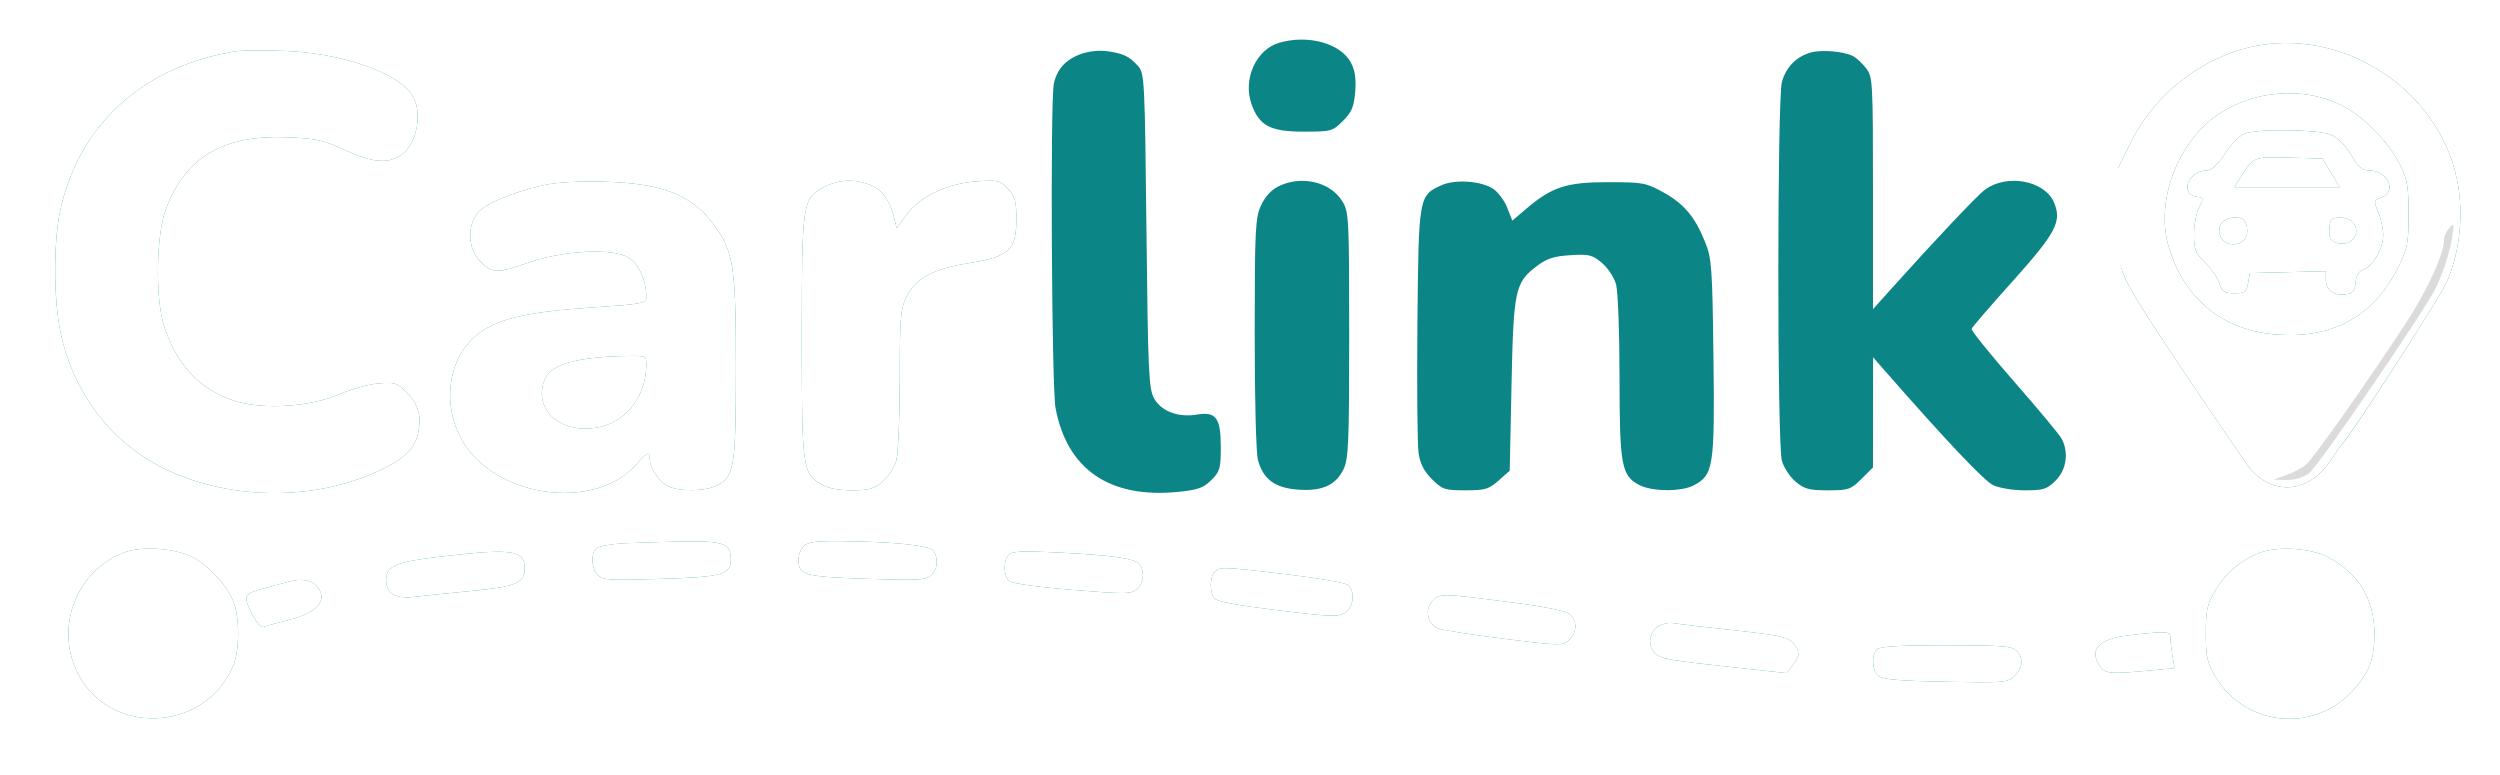 <svg width="129" height="40" viewBox="0 0 129 40" fill="none" xmlns="http://www.w3.org/2000/svg">
<g filter="url(#filter0_d_569_2833)">
<path fill-rule="evenodd" clip-rule="evenodd" d="M66.016 0.204C64.812 0.551 64.12 2.081 64.58 3.378C64.975 4.491 65.549 4.793 67.275 4.793C68.69 4.793 68.76 4.773 69.296 4.24C69.749 3.788 69.864 3.515 69.928 2.747C69.984 2.083 69.921 1.643 69.714 1.245C69.194 0.243 67.517 -0.229 66.016 0.204ZM116.025 0.452C113.463 1.075 111.146 2.937 109.961 5.327L109.287 6.686V9.128C109.287 11.414 109.317 11.634 109.755 12.565C110.14 13.384 112.072 16.323 115.87 21.87C117.077 23.633 119.1 23.556 120.307 21.7C120.574 21.29 120.837 20.916 120.892 20.868C121.241 20.566 125.843 13.44 126.222 12.616C126.865 11.216 127.105 9.396 126.865 7.738C126.148 2.776 120.921 -0.737 116.025 0.452ZM12.166 0.647C7.409 1.411 4.101 4.399 3.116 8.824C2.759 10.427 2.757 13.365 3.112 15.097C3.769 18.305 5.794 20.931 8.635 22.258C12.046 23.851 16.401 23.834 19.717 22.216C20.952 21.614 21.433 21.108 21.596 20.243C21.751 19.421 21.563 18.824 20.96 18.223C20.49 17.755 20.36 17.715 19.53 17.785C19.028 17.828 18.108 18.083 17.484 18.354C16.035 18.982 13.692 19.145 12.224 18.72C10.388 18.188 9.09 16.833 8.456 14.785C8.007 13.339 8.059 10.156 8.552 8.815C9.546 6.114 11.518 4.946 14.849 5.084C16.305 5.145 16.694 5.232 17.807 5.746C19.201 6.389 19.989 6.464 20.671 6.018C21.525 5.461 21.84 3.78 21.257 2.893C20.485 1.719 17.55 0.717 14.607 0.624C13.552 0.59 12.454 0.601 12.166 0.647ZM55.764 0.791C54.988 1.071 54.527 1.584 54.377 2.332C54.188 3.272 54.266 17.975 54.465 19.049C55.054 22.222 57.263 23.735 60.792 23.381C61.81 23.279 62.099 23.177 62.505 22.772C62.947 22.331 62.993 22.169 62.993 21.067C62.993 19.556 62.749 19.226 61.753 19.394C60.798 19.555 59.912 19.216 59.547 18.551C59.276 18.058 59.236 17.153 59.157 9.894C59.074 2.111 59.056 1.772 58.723 1.406C58.268 0.904 57.99 0.77 57.152 0.645C56.728 0.582 56.184 0.639 55.764 0.791ZM93.415 0.715C92.673 0.936 92.16 1.465 91.947 2.228C91.702 3.108 91.699 20.891 91.944 21.769C92.042 22.122 92.362 22.61 92.654 22.855C93.105 23.234 93.356 23.301 94.323 23.301C95.384 23.301 95.5 23.261 96.053 22.71L96.646 22.119L96.648 19.278L96.651 16.436L97.215 17.081C100.427 20.749 102.381 22.814 102.848 23.035C103.165 23.185 103.882 23.301 104.488 23.301C105.446 23.301 105.622 23.245 106.075 22.793C106.632 22.238 106.759 21.346 106.382 20.639C106.271 20.431 105.167 19.103 103.929 17.69C102.691 16.276 101.703 15.051 101.734 14.966C101.764 14.881 102.705 13.791 103.823 12.545C106.093 10.015 106.401 9.433 105.989 8.451C105.513 7.315 103.556 6.951 102.424 7.788C102.015 8.09 99.828 10.407 97.474 13.031L96.646 13.954V7.963C96.646 2.16 96.635 1.958 96.284 1.513C96.084 1.26 95.79 0.985 95.63 0.901C95.143 0.647 93.975 0.549 93.415 0.715ZM120.741 3.391C121.913 3.954 123.254 5.305 123.856 6.53C124.218 7.267 124.283 7.651 124.283 9.05C124.283 10.521 124.227 10.814 123.776 11.73C122.526 14.267 120.486 15.439 117.611 15.273C114.759 15.109 112.699 13.458 111.892 10.692C111.221 8.389 112.353 5.359 114.418 3.932C116.246 2.67 118.786 2.452 120.741 3.391ZM115.822 4.894C115.581 4.983 115.126 5.446 114.813 5.923C114.418 6.525 114.124 6.793 113.858 6.797C112.919 6.81 112.454 8.024 113.34 8.15C113.712 8.203 113.718 8.229 113.47 8.706C113.327 8.982 113.21 9.608 113.21 10.098C113.21 10.873 113.284 11.06 113.776 11.54C114.087 11.844 114.42 12.326 114.517 12.613C114.667 13.059 114.78 13.134 115.301 13.134C115.841 13.134 115.92 13.075 116 12.613L116.09 12.092L118.05 12.043L120.011 11.993V12.412C120.011 12.96 120.393 13.26 121.003 13.19C121.412 13.144 121.502 13.043 121.547 12.578C121.583 12.203 121.715 11.986 121.951 11.911C122.434 11.758 122.974 10.819 122.974 10.131C122.975 9.817 122.86 9.286 122.719 8.951C122.472 8.36 122.477 8.337 122.894 8.179C123.708 7.871 123.197 6.791 122.237 6.791C121.887 6.791 121.683 6.614 121.318 5.993C121.016 5.478 120.641 5.109 120.261 4.95C119.592 4.672 116.534 4.633 115.822 4.894ZM120.287 6.921L120.728 7.66H118.011H115.295L115.593 7.182C116.283 6.077 116.274 6.08 118.129 6.134L119.845 6.183L120.287 6.921ZM28.033 7.56C26.372 7.941 25.019 8.514 24.637 8.998C24.082 9.702 24.154 10.859 24.794 11.497C25.418 12.118 25.627 12.123 27.262 11.553C29.082 10.918 31.629 10.788 32.425 11.289C32.969 11.632 33.348 12.463 33.35 13.319C33.351 13.658 33.2 13.687 30.431 13.875C27.058 14.103 25.503 14.493 24.516 15.357C22.796 16.861 22.798 19.849 24.519 21.612C26.727 23.873 30.984 24.065 32.815 21.986C33.4 21.322 33.526 21.264 33.526 21.659C33.526 22.147 34.015 22.882 34.48 23.093C35.106 23.378 36.404 23.354 36.997 23.049C37.894 22.586 37.972 22.098 37.972 16.958C37.972 11.766 37.855 10.998 36.859 9.627C35.723 8.064 34.186 7.456 31.172 7.376C29.82 7.34 28.709 7.405 28.033 7.56ZM42.593 7.617C41.399 8.211 41.373 8.379 41.373 15.367C41.372 22.2 41.401 22.414 42.404 23.005C42.729 23.196 43.281 23.301 43.958 23.301C44.83 23.301 45.097 23.226 45.538 22.855C45.831 22.61 46.15 22.122 46.248 21.769C46.346 21.417 46.427 19.531 46.428 17.578C46.429 14.383 46.464 13.954 46.778 13.308C47.241 12.353 48.132 11.877 50.028 11.571C52.071 11.242 52.444 10.894 52.444 9.321C52.444 8.376 52.379 8.14 52.008 7.743C51.6 7.306 51.498 7.281 50.402 7.357C48.879 7.463 47.46 8.139 46.772 9.085L46.269 9.777L46.15 9.284C45.929 8.367 45.537 7.808 44.941 7.559C44.146 7.229 43.333 7.249 42.593 7.617ZM65.978 7.61C65.595 7.798 65.275 8.148 65.066 8.605C64.774 9.246 64.744 9.852 64.742 15.22C64.74 18.608 64.813 21.394 64.912 21.75C65.187 22.735 65.793 23.18 66.978 23.266C68.229 23.356 68.935 23.035 69.334 22.196C69.582 21.676 69.619 20.768 69.619 15.28C69.618 9.251 69.602 8.937 69.266 8.388C68.652 7.384 67.158 7.031 65.978 7.61ZM74.384 7.556C73.206 8.088 73.2 8.123 73.139 14.691C73.109 17.945 73.136 20.955 73.198 21.379C73.279 21.927 73.479 22.317 73.889 22.726C74.426 23.26 74.548 23.301 75.615 23.301C76.636 23.301 76.825 23.245 77.332 22.794L77.902 22.288L77.994 17.885C78.097 12.948 78.174 12.585 79.299 11.73C79.812 11.341 80.176 11.222 81.026 11.168C81.992 11.107 82.161 11.148 82.657 11.563C82.961 11.819 83.29 12.315 83.388 12.668C83.487 13.021 83.567 15.159 83.567 17.441C83.569 22.025 83.665 22.551 84.592 23.029C85.256 23.371 86.743 23.381 87.39 23.048C88.416 22.519 88.485 22.08 88.415 16.468C88.357 11.769 88.325 11.329 87.978 10.474C87.451 9.173 86.892 8.512 85.812 7.916C84.933 7.431 84.76 7.399 82.958 7.4C80.817 7.401 80.075 7.645 78.73 8.793L78.036 9.384L77.772 8.714C77.627 8.345 77.298 7.906 77.041 7.738C76.421 7.334 75.081 7.242 74.384 7.556ZM115.929 9.661C115.992 9.911 115.947 10.208 115.824 10.356C115.515 10.727 114.825 10.677 114.605 10.267C114.323 9.741 114.67 9.224 115.306 9.224C115.709 9.224 115.843 9.318 115.929 9.661ZM121.371 9.433C121.896 9.957 121.375 10.732 120.623 10.544C120.285 10.459 120.185 10.322 120.185 9.945C120.185 9.676 120.237 9.404 120.301 9.34C120.491 9.151 121.145 9.208 121.371 9.433ZM33.35 16.827C33.347 18.335 32.415 19.642 31.09 19.998C29.043 20.547 27.39 19.146 28.143 17.499C28.464 16.796 29.84 16.419 32.262 16.371C33.34 16.35 33.351 16.355 33.35 16.827ZM32.137 26.038C31.518 26.072 30.91 26.184 30.786 26.286C30.476 26.542 30.504 27.295 30.837 27.662C31.087 27.936 31.404 27.956 34.107 27.87C37.316 27.768 37.711 27.656 37.711 26.849C37.711 26.045 37.325 25.905 35.213 25.941C34.141 25.96 32.757 26.003 32.137 26.038ZM41.472 26.181C41.321 26.331 41.198 26.639 41.198 26.864C41.198 27.676 41.488 27.759 44.714 27.867C47.324 27.956 47.777 27.932 48.041 27.694C48.375 27.392 48.435 26.837 48.177 26.431C47.996 26.145 46.136 25.949 43.346 25.923C42.109 25.911 41.684 25.97 41.472 26.181ZM6.434 26.5C4 27.403 2.845 30.245 3.95 32.611C5.537 36.007 10.566 35.845 12.035 32.351C12.37 31.553 12.37 29.821 12.035 29.023C11.669 28.152 10.756 27.168 9.921 26.744C9.014 26.283 7.336 26.165 6.434 26.5ZM116.626 26.518C115.623 26.9 114.849 27.553 114.304 28.477C113.885 29.188 113.821 29.481 113.821 30.687C113.821 31.893 113.885 32.186 114.304 32.897C115.811 35.452 119.313 35.852 121.343 33.7C122.244 32.744 122.519 32.041 122.519 30.687C122.519 28.915 121.684 27.55 120.103 26.739C119.208 26.279 117.533 26.173 116.626 26.518ZM22.715 26.724C20.41 26.995 19.925 27.203 19.925 27.921C19.925 28.631 20.405 28.916 21.397 28.796C21.882 28.737 23.221 28.599 24.372 28.489C26.592 28.277 27.074 28.077 27.074 27.37C27.074 26.371 26.475 26.282 22.715 26.724ZM52.052 26.619C51.755 26.928 51.777 27.73 52.089 27.988C52.236 28.11 53.604 28.3 55.348 28.44C58.096 28.661 58.38 28.657 58.668 28.397C59.005 28.093 59.074 27.537 58.824 27.143C58.622 26.825 57.496 26.655 54.624 26.511C52.789 26.418 52.222 26.442 52.052 26.619ZM62.679 27.507C62.433 27.753 62.408 28.496 62.635 28.853C62.748 29.03 63.712 29.217 65.902 29.488C68.622 29.823 69.058 29.84 69.401 29.623C69.851 29.34 69.938 28.503 69.552 28.183C69.419 28.073 68.026 27.83 66.457 27.642C63.098 27.24 62.953 27.235 62.679 27.507ZM14.869 28.021C14.533 28.113 13.984 28.262 13.648 28.352C12.576 28.638 12.535 28.715 12.977 29.622C13.226 30.132 13.459 30.402 13.604 30.347C13.73 30.299 14.322 30.137 14.918 29.986C16.358 29.624 16.925 28.978 16.394 28.305C16.091 27.92 15.584 27.826 14.869 28.021ZM73.897 29.029C73.503 29.463 73.664 30.203 74.201 30.424C74.414 30.512 75.945 30.754 77.603 30.961C80.494 31.323 80.63 31.326 80.959 31.029C81.384 30.646 81.401 30.045 80.997 29.693C80.797 29.519 79.697 29.3 77.814 29.058C74.304 28.607 74.281 28.607 73.897 29.029ZM85.53 30.345C85.083 30.658 85.014 31.321 85.391 31.697C85.697 32.001 86.043 32.064 89.486 32.438L92.177 32.731L92.493 32.341C92.889 31.854 92.891 31.601 92.505 31.161C92.249 30.871 91.756 30.767 89.497 30.525C88.01 30.366 86.598 30.199 86.358 30.154C86.116 30.108 85.748 30.193 85.53 30.345ZM109.816 30.786C108.271 30.965 107.754 31.553 108.385 32.413C108.643 32.764 108.918 32.785 110.863 32.604L112.204 32.478L112.099 31.843C112.041 31.494 111.993 31.072 111.992 30.904C111.99 30.565 111.813 30.556 109.816 30.786ZM96.855 31.504C96.552 31.805 96.598 32.604 96.934 32.882C97.148 33.059 98.035 33.135 100.405 33.18C103.444 33.237 103.604 33.223 103.953 32.876C104.387 32.443 104.421 31.945 104.044 31.568C103.814 31.339 103.233 31.295 100.417 31.295C98.042 31.295 97.003 31.356 96.855 31.504Z" fill="#0C8587"/>
<path fill-rule="evenodd" clip-rule="evenodd" d="M116.025 0.452C113.463 1.075 111.146 2.937 109.961 5.327L109.287 6.686L108.915 8.15C108.915 10.436 109.317 11.634 109.755 12.565C110.14 13.383 112.072 16.323 115.87 21.87C117.077 23.633 119.1 23.555 120.307 21.7C120.574 21.29 120.835 20.916 120.887 20.868C121.262 20.524 125.84 13.447 126.215 12.631C126.864 11.217 127.105 9.401 126.865 7.738C126.148 2.776 120.921 -0.737 116.025 0.452ZM12.166 0.647C7.409 1.41 4.101 4.399 3.116 8.824C2.759 10.427 2.757 13.365 3.112 15.097C3.769 18.304 5.794 20.931 8.635 22.257C12.046 23.851 16.401 23.834 19.717 22.216C20.952 21.614 21.433 21.108 21.596 20.243C21.751 19.421 21.563 18.824 20.96 18.223C20.49 17.755 20.36 17.715 19.53 17.785C19.028 17.827 18.108 18.083 17.484 18.354C16.035 18.982 13.692 19.145 12.224 18.72C10.388 18.188 9.09 16.833 8.456 14.785C8.007 13.338 8.059 10.155 8.552 8.815C9.546 6.114 11.518 4.946 14.849 5.084C16.305 5.144 16.694 5.231 17.807 5.746C19.201 6.389 19.989 6.464 20.671 6.018C21.525 5.46 21.84 3.78 21.257 2.892C20.485 1.719 17.55 0.717 14.607 0.624C13.552 0.59 12.454 0.601 12.166 0.647ZM120.741 3.391C121.913 3.954 123.254 5.305 123.856 6.53C124.218 7.267 124.283 7.651 124.283 9.05C124.283 10.521 124.227 10.813 123.776 11.73C122.526 14.267 120.486 15.439 117.611 15.273C114.759 15.109 112.699 13.458 111.892 10.691C111.221 8.389 112.353 5.359 114.418 3.932C116.246 2.67 118.786 2.452 120.741 3.391ZM115.822 4.894C115.581 4.983 115.126 5.446 114.813 5.923C114.418 6.524 114.124 6.793 113.858 6.797C112.919 6.81 112.454 8.024 113.34 8.15C113.712 8.202 113.718 8.228 113.47 8.706C113.327 8.981 113.21 9.608 113.21 10.098C113.21 10.873 113.284 11.06 113.776 11.54C114.087 11.843 114.42 12.326 114.517 12.613C114.667 13.059 114.78 13.134 115.301 13.134C115.841 13.134 115.92 13.075 116 12.613L116.09 12.091L118.05 12.042L120.011 11.993V12.412C120.011 12.96 120.393 13.26 121.003 13.19C121.412 13.143 121.502 13.043 121.547 12.578C121.583 12.202 121.715 11.986 121.951 11.911C122.434 11.758 122.974 10.819 122.974 10.131C122.975 9.817 122.86 9.286 122.719 8.951C122.472 8.36 122.477 8.337 122.894 8.179C123.708 7.87 123.197 6.791 122.237 6.791C121.887 6.791 121.683 6.614 121.318 5.993C121.016 5.478 120.641 5.109 120.261 4.95C119.592 4.672 116.534 4.633 115.822 4.894ZM120.287 6.921L120.728 7.66H118.011H115.295L115.593 7.182C116.283 6.077 116.274 6.08 118.129 6.134L119.845 6.183L120.287 6.921ZM28.033 7.56C26.372 7.941 25.019 8.514 24.637 8.998C24.082 9.702 24.154 10.859 24.794 11.497C25.418 12.118 25.627 12.123 27.262 11.553C29.082 10.918 31.629 10.788 32.425 11.289C32.969 11.631 33.348 12.463 33.35 13.319C33.351 13.658 33.2 13.687 30.431 13.874C27.058 14.103 25.503 14.492 24.516 15.357C22.796 16.861 22.798 19.849 24.519 21.612C26.727 23.873 30.984 24.065 32.815 21.986C33.4 21.322 33.526 21.264 33.526 21.659C33.526 22.147 34.015 22.882 34.48 23.093C35.106 23.377 36.404 23.354 36.997 23.048C37.894 22.586 37.972 22.098 37.972 16.958C37.972 11.766 37.855 10.998 36.859 9.627C35.723 8.064 34.186 7.456 31.172 7.376C29.82 7.34 28.709 7.405 28.033 7.56ZM42.593 7.617C41.399 8.211 41.373 8.379 41.373 15.367C41.372 22.2 41.401 22.414 42.404 23.004C42.729 23.195 43.281 23.301 43.958 23.301C44.83 23.301 45.097 23.226 45.538 22.855C45.831 22.61 46.15 22.121 46.248 21.769C46.346 21.417 46.427 19.531 46.428 17.577C46.429 14.382 46.464 13.954 46.778 13.308C47.241 12.353 48.132 11.877 50.028 11.571C52.071 11.241 52.444 10.893 52.444 9.321C52.444 8.375 52.379 8.14 52.008 7.743C51.6 7.306 51.498 7.281 50.402 7.357C48.879 7.463 47.46 8.139 46.772 9.085L46.269 9.777L46.15 9.283C45.929 8.367 45.537 7.808 44.941 7.559C44.146 7.229 43.333 7.248 42.593 7.617ZM115.929 9.661C115.992 9.911 115.947 10.208 115.824 10.356C115.515 10.727 114.825 10.676 114.605 10.267C114.323 9.741 114.67 9.224 115.306 9.224C115.709 9.224 115.843 9.318 115.929 9.661ZM121.371 9.433C121.896 9.956 121.375 10.732 120.623 10.544C120.285 10.459 120.185 10.322 120.185 9.945C120.185 9.676 120.237 9.404 120.301 9.34C120.491 9.151 121.145 9.208 121.371 9.433ZM33.35 16.827C33.347 18.335 32.415 19.642 31.09 19.998C29.043 20.547 27.39 19.145 28.143 17.499C28.464 16.796 29.84 16.419 32.262 16.371C33.34 16.349 33.351 16.354 33.35 16.827ZM32.137 26.037C31.518 26.072 30.91 26.184 30.786 26.286C30.476 26.542 30.504 27.295 30.837 27.662C31.087 27.936 31.404 27.956 34.107 27.87C37.316 27.768 37.711 27.656 37.711 26.849C37.711 26.045 37.325 25.905 35.213 25.941C34.141 25.96 32.757 26.003 32.137 26.037ZM41.472 26.181C41.321 26.331 41.198 26.638 41.198 26.864C41.198 27.676 41.488 27.759 44.714 27.867C47.324 27.955 47.777 27.932 48.041 27.694C48.375 27.392 48.435 26.837 48.177 26.43C47.996 26.145 46.136 25.949 43.346 25.923C42.109 25.911 41.684 25.97 41.472 26.181ZM6.434 26.5C4 27.403 2.845 30.245 3.95 32.611C5.537 36.007 10.566 35.845 12.035 32.351C12.37 31.553 12.37 29.821 12.035 29.023C11.669 28.152 10.756 27.168 9.921 26.743C9.014 26.282 7.336 26.165 6.434 26.5ZM116.626 26.518C115.623 26.9 114.849 27.553 114.304 28.477C113.885 29.188 113.821 29.48 113.821 30.687C113.821 31.893 113.885 32.186 114.304 32.897C115.811 35.452 119.313 35.852 121.343 33.7C122.244 32.744 122.519 32.041 122.519 30.687C122.519 28.915 121.684 27.55 120.103 26.738C119.208 26.279 117.533 26.173 116.626 26.518ZM22.715 26.724C20.41 26.995 19.925 27.203 19.925 27.921C19.925 28.631 20.405 28.916 21.397 28.795C21.882 28.736 23.221 28.598 24.372 28.488C26.592 28.277 27.074 28.077 27.074 27.37C27.074 26.371 26.475 26.282 22.715 26.724ZM52.052 26.619C51.755 26.928 51.777 27.73 52.089 27.988C52.236 28.11 53.604 28.299 55.348 28.44C58.096 28.661 58.38 28.657 58.668 28.397C59.005 28.093 59.074 27.537 58.824 27.143C58.622 26.825 57.496 26.655 54.624 26.511C52.789 26.418 52.222 26.442 52.052 26.619ZM62.679 27.507C62.433 27.752 62.408 28.496 62.635 28.853C62.748 29.03 63.712 29.217 65.902 29.488C68.622 29.823 69.058 29.84 69.401 29.623C69.851 29.34 69.938 28.503 69.552 28.183C69.419 28.073 68.026 27.829 66.457 27.642C63.098 27.24 62.953 27.235 62.679 27.507ZM14.869 28.021C14.533 28.113 13.984 28.262 13.648 28.351C12.576 28.638 12.535 28.715 12.977 29.622C13.226 30.132 13.459 30.402 13.604 30.347C13.73 30.299 14.322 30.136 14.918 29.986C16.358 29.624 16.925 28.978 16.394 28.305C16.091 27.92 15.584 27.826 14.869 28.021ZM73.897 29.029C73.503 29.463 73.664 30.202 74.201 30.424C74.414 30.512 75.945 30.754 77.603 30.961C80.494 31.323 80.63 31.326 80.959 31.029C81.384 30.646 81.401 30.045 80.997 29.693C80.797 29.519 79.697 29.3 77.814 29.058C74.304 28.607 74.281 28.607 73.897 29.029ZM85.53 30.345C85.083 30.658 85.014 31.321 85.391 31.696C85.697 32.001 86.043 32.064 89.486 32.438L92.177 32.731L92.493 32.341C92.889 31.854 92.891 31.6 92.505 31.161C92.25 30.871 91.756 30.767 89.497 30.525C88.01 30.366 86.598 30.199 86.358 30.154C86.116 30.108 85.748 30.193 85.53 30.345ZM109.816 30.786C108.271 30.964 107.754 31.552 108.385 32.413C108.643 32.764 108.918 32.785 110.863 32.604L112.204 32.478L112.099 31.843C112.041 31.494 111.993 31.072 111.992 30.904C111.99 30.565 111.813 30.556 109.816 30.786ZM96.855 31.504C96.552 31.805 96.598 32.603 96.934 32.882C97.148 33.059 98.035 33.135 100.405 33.18C103.444 33.237 103.604 33.223 103.953 32.876C104.387 32.443 104.421 31.945 104.044 31.568C103.814 31.339 103.233 31.295 100.417 31.295C98.042 31.295 97.003 31.356 96.855 31.504Z" fill="white"/>
<path fill-rule="evenodd" clip-rule="evenodd" d="M126.331 9.832C126.212 9.967 126.114 10.201 126.114 10.352C126.114 11.115 125.246 12.998 124.072 14.785C122.144 17.721 119.404 21.605 119.017 21.952C118.832 22.118 118.371 22.367 117.994 22.505L117.308 22.755L117.979 22.767C118.386 22.775 118.841 22.643 119.139 22.432C119.579 22.12 124.948 14.283 125.649 12.931C126.03 12.194 126.414 11.023 126.535 10.223C126.646 9.497 126.639 9.483 126.331 9.832Z" fill="#DBDBDB"/>
</g>
<defs>
<filter id="filter0_d_569_2833" x="0.847" y="0.043" width="128.109" height="39.049" filterUnits="userSpaceOnUse" color-interpolation-filters="sRGB">
<feFlood flood-opacity="0" result="BackgroundImageFix"/>
<feColorMatrix in="SourceAlpha" type="matrix" values="0 0 0 0 0 0 0 0 0 0 0 0 0 0 0 0 0 0 127 0" result="hardAlpha"/>
<feOffset dy="2"/>
<feGaussianBlur stdDeviation="1"/>
<feComposite in2="hardAlpha" operator="out"/>
<feColorMatrix type="matrix" values="0 0 0 0 0 0 0 0 0 0 0 0 0 0 0 0 0 0 0.25 0"/>
<feBlend mode="normal" in2="BackgroundImageFix" result="effect1_dropShadow_569_2833"/>
<feBlend mode="normal" in="SourceGraphic" in2="effect1_dropShadow_569_2833" result="shape"/>
</filter>
</defs>
</svg>
